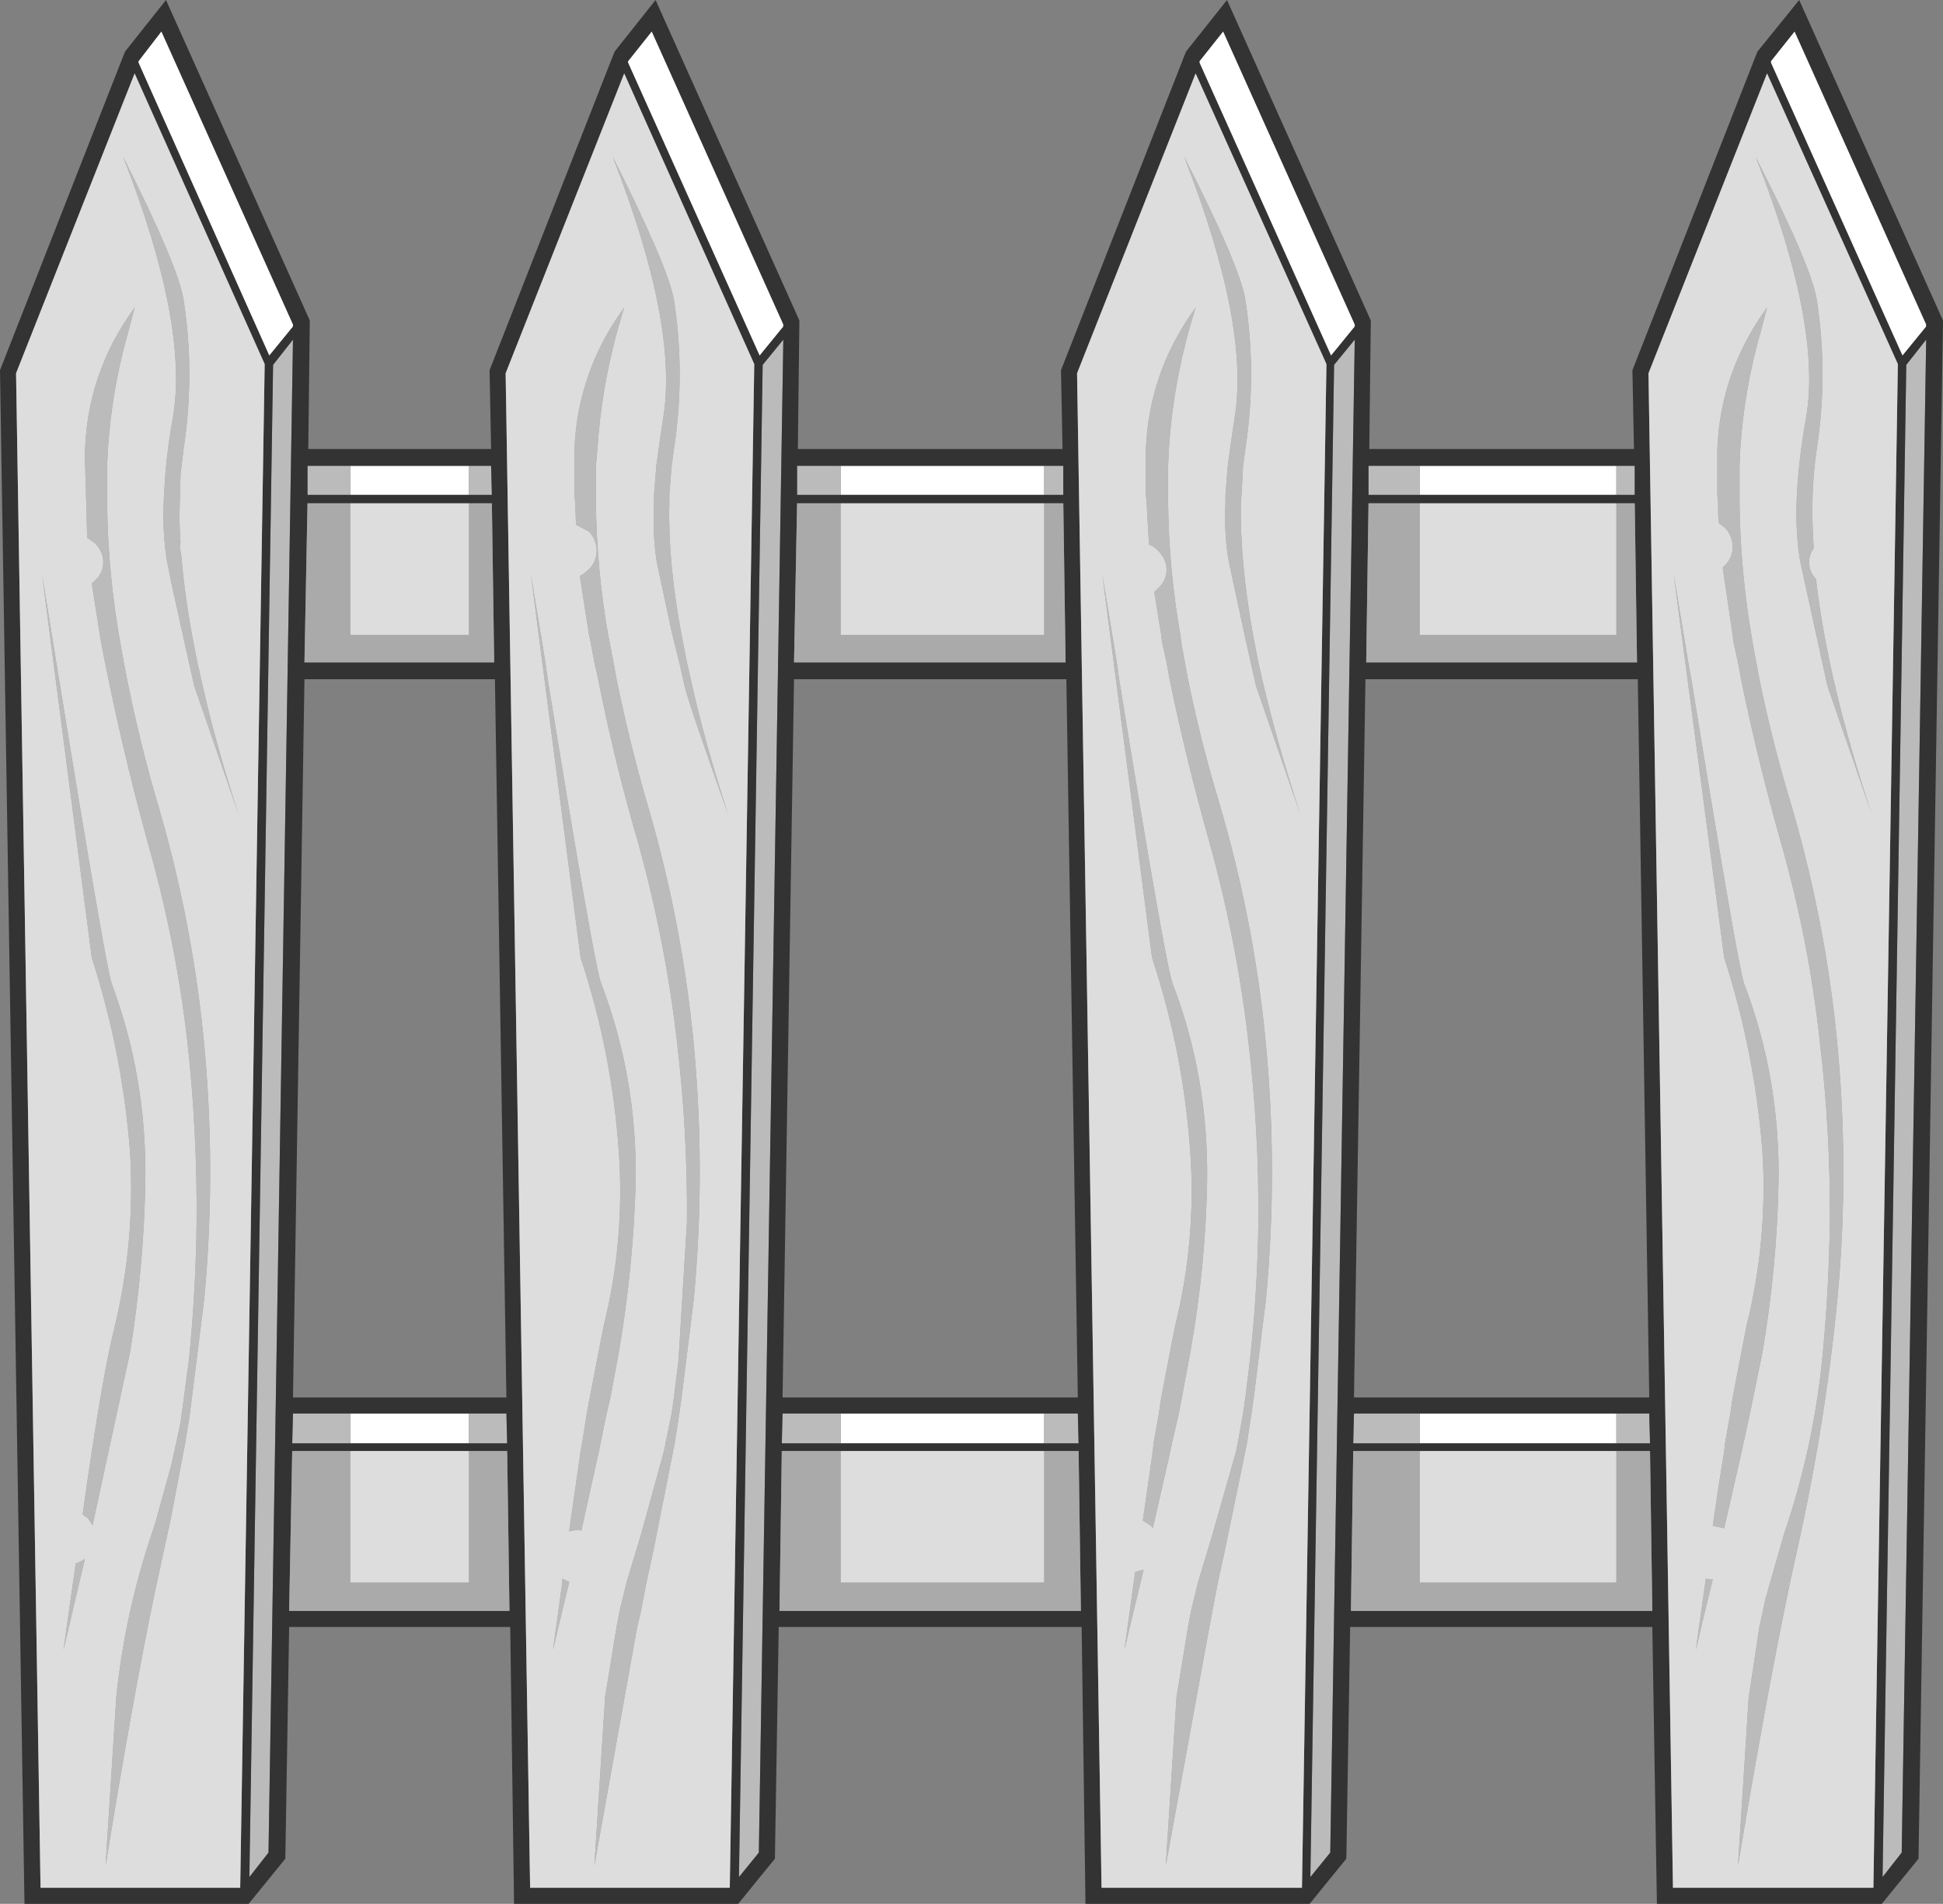 <?xml version="1.0" encoding="UTF-8" standalone="no"?>
<svg xmlns:ffdec="https://www.free-decompiler.com/flash" xmlns:xlink="http://www.w3.org/1999/xlink" ffdec:objectType="shape" height="124.45px" width="127.0px" xmlns="http://www.w3.org/2000/svg">
  <rect width="100%" height="100%" fill="#808080" stroke="none"/>
  <g transform="matrix(1.0, 0.0, 0.0, 1.0, 0.0, 124.45)">
    <path d="M87.0 -101.2 L78.4 -120.35 78.4 -120.45 79.95 -122.4 88.55 -103.25 88.55 -103.1 87.0 -101.2 M115.75 -120.45 L117.3 -122.4 125.9 -103.25 125.9 -103.1 124.35 -101.2 115.75 -120.35 115.75 -120.45 M9.05 -120.45 L10.55 -122.4 19.15 -103.25 19.15 -103.1 17.6 -101.2 9.05 -120.35 9.05 -120.45 M41.05 -120.45 L42.6 -122.4 51.2 -103.25 51.2 -103.1 49.65 -101.2 41.05 -120.35 41.05 -120.45 M68.25 -92.1 L54.95 -92.1 54.95 -94.0 68.25 -94.0 68.25 -92.1 M30.65 -92.1 L22.9 -92.1 22.9 -94.0 30.65 -94.0 30.65 -92.1 M22.9 -30.1 L22.9 -32.05 30.65 -32.05 30.65 -30.1 22.9 -30.1 M68.25 -30.1 L54.95 -30.1 54.95 -32.05 68.25 -32.05 68.25 -30.1 M105.65 -94.0 L105.65 -92.1 92.8 -92.1 92.8 -94.0 105.65 -94.0 M105.65 -32.05 L105.65 -30.1 92.8 -30.1 92.8 -32.05 105.65 -32.05" fill="#ffffff" fill-rule="evenodd" stroke="none"/>
    <path d="M88.55 -102.25 L86.95 -3.35 85.65 -1.75 87.2 -100.6 88.55 -102.25 M115.5 -104.35 L115.15 -103.0 Q114.0 -99.05 113.75 -95.1 L113.7 -93.95 113.7 -92.85 113.7 -92.1 113.7 -91.6 113.7 -91.55 Q113.75 -87.6 114.35 -83.7 L114.6 -82.2 115.0 -80.05 Q115.8 -76.15 116.9 -72.45 119.25 -64.65 120.05 -56.65 120.9 -48.1 120.1 -39.55 119.3 -31.3 117.45 -23.05 115.9 -16.2 113.6 -2.5 L114.3 -13.5 115.0 -18.1 115.4 -19.95 116.6 -24.15 Q118.5 -29.7 119.1 -35.55 119.55 -40.1 119.6 -44.55 119.65 -50.45 118.95 -56.35 118.25 -62.9 116.4 -69.4 114.9 -74.7 113.8 -80.05 L113.6 -81.15 113.3 -82.5 113.25 -82.95 112.6 -87.35 112.75 -87.5 Q113.25 -88.0 113.25 -88.7 113.25 -89.4 112.75 -89.95 L112.35 -90.25 112.3 -90.9 112.3 -91.55 112.25 -92.1 112.25 -94.0 112.25 -94.6 112.25 -95.1 Q112.45 -100.15 115.5 -104.35 M114.75 -114.2 Q118.4 -107.05 118.75 -104.85 119.5 -100.0 118.75 -95.1 118.3 -92.2 118.55 -88.6 118.25 -88.2 118.25 -87.7 118.25 -87.05 118.7 -86.6 119.45 -79.95 122.35 -71.2 L119.45 -79.6 117.7 -87.6 Q117.0 -91.2 118.05 -97.15 119.1 -103.2 114.75 -114.2 M125.9 -102.25 L124.3 -3.35 123.05 -1.75 124.6 -100.6 125.9 -102.25 M8.8 -104.35 L8.45 -103.0 Q7.15 -98.5 7.0 -93.95 L7.0 -91.6 Q7.05 -86.9 7.9 -82.2 8.8 -77.15 10.15 -72.45 12.5 -64.65 13.3 -56.65 14.15 -48.1 13.35 -39.55 L12.4 -31.95 12.15 -30.4 12.1 -30.1 12.0 -29.6 11.2 -25.35 10.7 -23.05 10.15 -20.5 Q8.75 -13.85 6.9 -2.5 L7.6 -13.5 Q8.15 -18.9 9.9 -24.15 L10.15 -24.9 11.2 -28.7 11.4 -29.6 11.8 -31.45 12.35 -35.55 Q12.8 -40.1 12.85 -44.55 12.9 -50.45 12.25 -56.35 11.5 -62.9 9.65 -69.4 7.85 -75.95 6.6 -82.5 L6.0 -86.3 6.2 -86.5 Q6.75 -87.0 6.75 -87.7 6.75 -88.4 6.2 -88.95 L5.7 -89.3 5.55 -94.6 Q5.6 -99.95 8.8 -104.35 M19.15 -102.25 L17.55 -3.35 16.3 -1.75 17.85 -100.6 19.15 -102.25 M8.05 -114.2 Q11.65 -107.05 12.0 -104.85 12.75 -100.0 12.0 -95.1 L11.8 -93.45 11.75 -91.55 Q11.7 -90.3 11.8 -89.0 L11.75 -88.7 11.85 -88.15 Q12.05 -85.7 12.55 -82.95 L12.9 -81.15 13.15 -80.05 Q14.05 -75.95 15.6 -71.2 L12.7 -79.6 12.6 -80.05 12.35 -81.15 11.95 -82.95 11.2 -86.35 10.95 -87.6 Q10.55 -89.7 10.75 -92.55 10.85 -94.65 11.3 -97.15 12.35 -103.2 8.05 -114.2 M51.2 -102.25 L49.6 -3.35 48.3 -1.75 49.85 -100.6 51.2 -102.25 M78.15 -104.35 L77.75 -103.0 Q76.65 -99.05 76.4 -95.1 L76.35 -94.0 76.35 -93.95 76.35 -92.1 76.35 -91.6 76.35 -91.55 Q76.4 -87.25 77.15 -82.95 L77.25 -82.2 77.45 -81.15 77.65 -80.05 Q78.45 -76.15 79.55 -72.45 81.9 -64.65 82.7 -56.65 83.55 -48.1 82.75 -39.55 L81.95 -33.1 81.8 -32.05 81.5 -30.1 81.4 -29.6 80.05 -23.05 79.6 -21.0 79.25 -19.15 79.05 -18.1 76.2 -2.5 76.9 -13.5 77.65 -18.1 77.85 -19.15 78.3 -21.0 79.25 -24.15 80.8 -29.6 80.9 -30.1 81.25 -32.05 81.4 -33.1 81.7 -35.55 Q82.2 -40.1 82.25 -44.55 82.3 -50.45 81.6 -56.35 80.85 -62.9 79.05 -69.4 77.55 -74.7 76.45 -80.05 L76.25 -81.15 75.95 -82.5 75.9 -82.95 75.45 -85.75 75.7 -86.0 Q76.25 -86.5 76.25 -87.2 76.25 -87.9 75.7 -88.45 75.4 -88.75 75.1 -88.85 L74.95 -91.55 74.9 -92.1 74.9 -94.0 74.9 -94.6 74.9 -95.1 Q75.1 -100.15 78.15 -104.35 M80.4 -95.1 L80.7 -97.15 Q81.7 -103.2 77.4 -114.2 81.05 -107.05 81.4 -104.85 82.15 -100.0 81.4 -95.1 L81.25 -94.0 81.15 -92.1 81.1 -91.55 Q81.05 -87.7 81.9 -82.95 L82.25 -81.15 82.5 -80.05 Q83.45 -75.95 85.0 -71.2 L82.1 -79.6 82.0 -80.05 81.75 -81.15 81.35 -82.95 80.35 -87.6 Q80.0 -89.3 80.1 -91.55 L80.1 -92.1 80.25 -94.0 80.4 -95.1 M40.8 -104.35 L40.4 -103.0 Q39.3 -99.05 39.05 -95.1 L38.95 -94.0 38.95 -93.95 38.95 -92.1 38.95 -91.6 38.95 -91.55 Q39.0 -87.25 39.75 -82.95 L39.9 -82.2 40.1 -81.15 40.3 -80.05 Q41.1 -76.15 42.15 -72.45 44.5 -64.65 45.3 -56.65 46.15 -48.1 45.35 -39.55 L44.55 -33.1 44.4 -32.05 44.1 -30.1 44.0 -29.6 42.7 -23.05 42.25 -21.0 41.9 -19.15 41.65 -18.1 38.85 -2.5 39.55 -13.5 40.3 -18.1 40.5 -19.15 40.95 -21.0 41.9 -24.15 43.4 -29.6 43.5 -30.1 43.9 -32.05 44.05 -33.1 44.35 -35.55 44.9 -44.55 Q44.95 -50.45 44.25 -56.35 43.5 -62.9 41.7 -69.4 40.15 -74.7 39.1 -80.05 L38.85 -81.15 38.6 -82.5 38.5 -82.95 37.9 -86.8 Q38.2 -86.95 38.5 -87.25 39.0 -87.75 39.0 -88.45 39.0 -89.15 38.5 -89.7 L37.65 -90.15 37.6 -91.55 37.55 -92.1 37.55 -94.0 37.55 -94.6 37.55 -95.1 Q37.75 -100.15 40.8 -104.35 M40.05 -114.2 Q43.65 -107.05 44.05 -104.85 44.8 -100.0 44.05 -95.1 L43.9 -94.0 43.75 -92.1 43.75 -91.55 Q43.65 -87.7 44.55 -82.95 L44.9 -81.15 45.15 -80.05 Q46.05 -75.95 47.6 -71.2 45.0 -78.5 44.75 -79.6 L44.65 -80.05 44.4 -81.15 43.95 -82.95 42.95 -87.6 Q42.65 -89.3 42.75 -91.55 L42.75 -92.1 42.9 -94.0 43.05 -95.1 43.35 -97.15 Q44.35 -103.2 40.05 -114.2 M68.25 -94.0 L69.5 -94.0 69.5 -92.1 68.25 -92.1 68.25 -94.0 M54.95 -92.1 L52.1 -92.1 52.1 -94.0 54.95 -94.0 54.95 -92.1 M73.0 -81.15 L73.15 -80.05 Q76.2 -61.25 76.65 -60.15 79.0 -54.0 78.9 -47.2 78.8 -41.65 77.8 -36.05 L77.25 -33.1 77.05 -32.05 76.6 -30.1 76.5 -29.6 75.35 -24.55 75.25 -24.7 74.7 -25.05 75.35 -29.6 75.4 -30.1 75.75 -32.05 75.9 -33.1 76.8 -37.75 Q78.2 -43.35 77.8 -49.15 77.35 -55.65 75.3 -61.85 L72.05 -86.9 73.0 -81.15 M30.65 -94.0 L32.1 -94.0 32.15 -92.1 30.65 -92.1 30.65 -94.0 M22.9 -92.1 L20.1 -92.1 20.1 -94.0 22.9 -94.0 22.9 -92.1 M35.65 -81.15 L35.8 -80.05 Q38.85 -61.25 39.3 -60.15 41.65 -54.0 41.55 -47.2 41.4 -41.65 40.45 -36.05 L39.9 -33.1 39.65 -32.05 39.25 -30.1 39.15 -29.6 38.0 -24.4 37.75 -24.45 37.2 -24.35 37.95 -29.6 38.05 -30.1 38.35 -32.05 38.55 -33.1 39.45 -37.75 Q40.85 -43.35 40.45 -49.15 40.0 -55.65 37.95 -61.85 L34.7 -86.9 35.65 -81.15 M6.0 -61.85 L2.75 -86.9 Q6.85 -61.45 7.3 -60.15 9.6 -54.0 9.5 -47.2 9.4 -41.65 8.5 -36.05 L6.05 -24.75 5.75 -25.2 5.4 -25.45 Q6.65 -34.4 7.5 -37.75 8.85 -43.35 8.5 -49.15 8.0 -55.65 6.0 -61.85 M22.9 -32.05 L22.9 -30.1 19.1 -30.1 19.15 -32.05 22.9 -32.05 M30.65 -30.1 L30.65 -32.05 33.1 -32.05 33.15 -30.1 30.65 -30.1 M36.75 -21.25 L37.2 -21.05 37.2 -21.0 36.75 -19.15 36.5 -18.1 36.15 -16.6 36.35 -18.1 36.5 -19.15 36.75 -21.0 36.75 -21.25 M5.55 -22.55 L4.15 -16.6 4.95 -22.25 Q5.25 -22.35 5.55 -22.55 M68.25 -32.05 L70.45 -32.05 70.5 -30.1 68.25 -30.1 68.25 -32.05 M54.95 -30.1 L51.1 -30.1 51.15 -32.05 54.95 -32.05 54.95 -30.1 M74.75 -21.85 L74.55 -21.0 74.1 -19.15 73.85 -18.1 73.5 -16.6 73.7 -18.1 73.85 -19.15 74.1 -21.0 74.2 -21.7 74.75 -21.85 M105.65 -92.1 L105.65 -94.0 106.85 -94.0 106.85 -92.1 105.65 -92.1 M92.8 -94.0 L92.8 -92.1 89.45 -92.1 89.45 -94.0 92.8 -94.0 M110.35 -81.15 L110.55 -80.05 Q113.6 -61.25 114.0 -60.15 116.35 -54.0 116.25 -47.2 116.15 -41.65 115.2 -36.05 L114.35 -31.9 114.0 -30.3 113.95 -30.1 113.85 -29.6 112.7 -24.55 112.0 -24.7 111.95 -24.7 112.3 -27.1 112.7 -29.6 112.75 -30.1 113.1 -32.05 113.25 -33.1 114.15 -37.75 Q115.55 -43.35 115.2 -49.15 114.7 -55.65 112.7 -61.85 L109.4 -86.9 110.35 -81.15 M105.65 -30.1 L105.65 -32.05 107.8 -32.05 107.85 -30.1 105.65 -30.1 M92.8 -32.05 L92.8 -30.1 88.45 -30.1 88.5 -32.05 92.8 -32.05 M111.45 -19.15 L111.2 -18.1 110.85 -16.6 111.05 -18.1 111.2 -19.15 111.5 -21.25 111.95 -21.2 111.45 -19.15" fill="#bbbbbb" fill-rule="evenodd" stroke="none"/>
    <path d="M87.0 -101.2 L88.55 -103.1 88.55 -103.25 79.95 -122.4 78.4 -120.45 78.4 -120.35 87.0 -101.2 M88.55 -102.25 L87.2 -100.6 85.65 -1.75 86.95 -3.35 88.55 -102.25 M115.75 -120.45 L115.75 -120.35 124.35 -101.2 125.9 -103.1 125.9 -103.25 117.3 -122.4 115.75 -120.45 M115.5 -119.65 L107.75 -100.05 109.35 -1.05 122.45 -1.05 124.05 -100.65 115.5 -119.65 M114.85 -121.0 L114.85 -121.05 117.6 -124.45 127.0 -103.5 125.4 -2.95 123.0 0.0 108.3 0.0 108.0 -18.1 88.25 -18.1 88.0 -2.95 85.6 0.0 70.95 0.0 70.7 -18.1 50.9 -18.1 50.65 -2.95 48.25 0.0 33.6 0.0 33.35 -18.1 18.9 -18.1 18.65 -2.95 16.25 0.0 1.6 0.0 0.0 -100.25 8.1 -120.9 8.15 -121.0 8.15 -121.05 10.85 -124.45 20.25 -103.5 20.15 -95.1 32.1 -95.1 32.0 -100.25 40.1 -120.9 40.15 -121.0 40.15 -121.05 42.85 -124.45 52.25 -103.5 52.15 -95.1 69.45 -95.1 69.35 -100.25 77.45 -120.9 77.5 -121.0 77.5 -121.05 80.2 -124.45 89.6 -103.5 89.5 -95.1 106.8 -95.1 106.7 -100.25 114.8 -120.9 114.85 -121.0 M125.9 -102.25 L124.6 -100.6 123.05 -1.75 124.3 -3.35 125.9 -102.25 M9.05 -120.45 L9.05 -120.35 17.6 -101.2 19.15 -103.1 19.15 -103.25 10.55 -122.4 9.05 -120.45 M19.15 -102.25 L17.85 -100.6 16.3 -1.75 17.55 -3.35 19.15 -102.25 M8.8 -119.65 L1.05 -100.05 2.65 -1.05 15.7 -1.05 17.3 -100.65 8.8 -119.65 M41.05 -120.45 L41.05 -120.35 49.65 -101.2 51.2 -103.1 51.2 -103.25 42.6 -122.4 41.05 -120.45 M51.2 -102.25 L49.85 -100.6 48.3 -1.75 49.6 -3.35 51.2 -102.25 M49.3 -100.65 L40.8 -119.65 33.05 -100.05 34.65 -1.05 47.7 -1.05 49.3 -100.65 M78.15 -119.65 L70.4 -100.05 72.0 -1.05 85.1 -1.05 86.7 -100.65 78.15 -119.65 M54.95 -91.55 L52.1 -91.55 51.9 -81.15 69.65 -81.15 69.5 -91.55 68.25 -91.55 54.95 -91.55 M68.25 -92.1 L69.5 -92.1 69.5 -94.0 68.25 -94.0 54.95 -94.0 52.1 -94.0 52.1 -92.1 54.95 -92.1 68.25 -92.1 M69.7 -80.05 L51.9 -80.05 51.15 -33.1 70.45 -33.1 69.7 -80.05 M30.65 -92.1 L32.15 -92.1 32.1 -94.0 30.65 -94.0 22.9 -94.0 20.1 -94.0 20.1 -92.1 22.9 -92.1 30.65 -92.1 M22.9 -91.55 L20.1 -91.55 19.9 -81.15 32.3 -81.15 32.15 -91.55 30.65 -91.55 22.9 -91.55 M32.35 -80.05 L19.9 -80.05 19.15 -33.1 33.1 -33.1 32.35 -80.05 M22.9 -30.1 L30.65 -30.1 33.15 -30.1 33.1 -32.05 30.65 -32.05 22.9 -32.05 19.15 -32.05 19.1 -30.1 22.9 -30.1 M22.9 -29.6 L19.1 -29.6 18.9 -19.15 33.3 -19.15 33.15 -29.6 30.65 -29.6 22.9 -29.6 M54.95 -29.6 L51.1 -29.6 50.95 -19.15 70.65 -19.15 70.5 -29.6 68.25 -29.6 54.95 -29.6 M68.25 -30.1 L70.5 -30.1 70.45 -32.05 68.25 -32.05 54.95 -32.05 51.15 -32.05 51.1 -30.1 54.95 -30.1 68.25 -30.1 M105.65 -94.0 L92.8 -94.0 89.45 -94.0 89.45 -92.1 92.8 -92.1 105.65 -92.1 106.85 -92.1 106.85 -94.0 105.65 -94.0 M92.8 -91.55 L89.45 -91.55 89.3 -81.15 107.0 -81.15 106.85 -91.55 105.65 -91.55 92.8 -91.55 M107.05 -80.05 L89.25 -80.05 88.5 -33.1 107.8 -33.1 107.05 -80.05 M92.8 -29.6 L88.45 -29.6 88.3 -19.15 108.0 -19.15 107.85 -29.6 105.65 -29.6 92.8 -29.6 M105.65 -32.05 L92.8 -32.05 88.5 -32.05 88.45 -30.1 92.8 -30.1 105.65 -30.1 107.85 -30.1 107.8 -32.05 105.65 -32.05" fill="#333333" fill-rule="evenodd" stroke="none"/>
    <path d="M68.25 -91.55 L69.5 -91.55 69.65 -81.15 51.9 -81.15 52.1 -91.55 54.95 -91.55 54.95 -82.95 68.25 -82.95 68.25 -91.55 M30.65 -91.55 L32.15 -91.55 32.3 -81.15 19.9 -81.15 20.1 -91.55 22.9 -91.55 22.9 -82.95 30.65 -82.95 30.65 -91.55 M30.65 -29.6 L33.15 -29.6 33.3 -19.15 18.9 -19.15 19.1 -29.6 22.9 -29.6 22.9 -21.0 30.65 -21.0 30.65 -29.6 M68.25 -29.6 L70.5 -29.6 70.65 -19.15 50.95 -19.15 51.1 -29.6 54.95 -29.6 54.95 -21.0 68.25 -21.0 68.25 -29.6 M105.65 -91.55 L106.85 -91.55 107.0 -81.15 89.3 -81.15 89.45 -91.55 92.8 -91.55 92.8 -82.95 105.65 -82.95 105.65 -91.55 M105.65 -29.6 L107.85 -29.6 108.0 -19.15 88.3 -19.15 88.45 -29.6 92.8 -29.6 92.8 -21.0 105.65 -21.0 105.65 -29.6" fill="#aaaaaa" fill-rule="evenodd" stroke="none"/>
    <path d="M115.5 -104.35 Q112.45 -100.15 112.25 -95.1 L112.25 -94.6 112.25 -94.0 112.25 -92.1 112.3 -91.55 112.3 -90.9 112.35 -90.25 112.75 -89.95 Q113.25 -89.4 113.25 -88.7 113.25 -88.0 112.75 -87.5 L112.6 -87.35 113.25 -82.95 113.3 -82.5 113.6 -81.15 113.8 -80.05 Q114.9 -74.7 116.4 -69.4 118.25 -62.9 118.95 -56.35 119.65 -50.45 119.6 -44.55 119.55 -40.1 119.1 -35.55 118.5 -29.7 116.6 -24.15 L115.4 -19.95 115.0 -18.1 114.3 -13.5 113.6 -2.5 Q115.9 -16.2 117.45 -23.05 119.3 -31.3 120.1 -39.55 120.9 -48.1 120.05 -56.65 119.25 -64.65 116.9 -72.45 115.8 -76.15 115.0 -80.05 L114.6 -82.2 114.35 -83.7 Q113.75 -87.6 113.7 -91.55 L113.7 -91.6 113.7 -92.1 113.7 -92.85 113.7 -93.95 113.75 -95.1 Q114.0 -99.05 115.15 -103.0 L115.5 -104.35 M115.5 -119.65 L124.05 -100.65 122.45 -1.05 109.35 -1.05 107.75 -100.05 115.5 -119.65 M114.75 -114.2 Q119.1 -103.2 118.05 -97.15 117.0 -91.2 117.7 -87.6 L119.45 -79.6 122.35 -71.2 Q119.45 -79.95 118.7 -86.6 118.25 -87.05 118.25 -87.7 118.25 -88.2 118.55 -88.6 118.3 -92.2 118.75 -95.1 119.5 -100.0 118.75 -104.85 118.4 -107.05 114.75 -114.2 M8.8 -104.35 Q5.6 -99.95 5.55 -94.6 L5.7 -89.3 6.2 -88.95 Q6.75 -88.4 6.75 -87.7 6.75 -87.0 6.2 -86.5 L6.0 -86.3 6.6 -82.5 Q7.85 -75.95 9.65 -69.4 11.5 -62.9 12.25 -56.35 12.9 -50.45 12.85 -44.55 12.8 -40.1 12.35 -35.55 L11.8 -31.45 11.4 -29.6 11.2 -28.7 10.15 -24.9 9.9 -24.15 Q8.15 -18.9 7.6 -13.5 L6.9 -2.5 Q8.75 -13.85 10.15 -20.5 L10.7 -23.05 11.2 -25.35 12.0 -29.6 12.1 -30.1 12.15 -30.4 12.4 -31.95 13.35 -39.55 Q14.15 -48.1 13.3 -56.65 12.5 -64.65 10.15 -72.45 8.8 -77.15 7.9 -82.2 7.05 -86.9 7.0 -91.6 L7.0 -93.95 Q7.15 -98.5 8.45 -103.0 L8.8 -104.35 M8.05 -114.2 Q12.35 -103.2 11.3 -97.15 10.85 -94.65 10.75 -92.55 10.55 -89.7 10.95 -87.6 L11.2 -86.35 11.95 -82.95 12.35 -81.15 12.6 -80.05 12.7 -79.6 15.6 -71.2 Q14.05 -75.95 13.15 -80.05 L12.9 -81.15 12.55 -82.95 Q12.05 -85.7 11.85 -88.15 L11.75 -88.7 11.8 -89.0 Q11.7 -90.3 11.75 -91.55 L11.8 -93.45 12.0 -95.1 Q12.75 -100.0 12.0 -104.85 11.65 -107.05 8.05 -114.2 M8.8 -119.65 L17.3 -100.65 15.7 -1.05 2.65 -1.05 1.05 -100.05 8.8 -119.65 M49.3 -100.65 L47.7 -1.05 34.65 -1.05 33.05 -100.05 40.8 -119.65 49.3 -100.65 M78.15 -104.35 Q75.1 -100.15 74.9 -95.1 L74.9 -94.6 74.9 -94.0 74.9 -92.1 74.95 -91.55 75.1 -88.85 Q75.4 -88.75 75.7 -88.45 76.25 -87.9 76.25 -87.2 76.25 -86.5 75.7 -86.0 L75.45 -85.75 75.9 -82.95 75.95 -82.5 76.25 -81.15 76.45 -80.05 Q77.55 -74.7 79.05 -69.4 80.85 -62.9 81.6 -56.35 82.3 -50.45 82.25 -44.55 82.2 -40.1 81.7 -35.55 L81.4 -33.1 81.25 -32.05 80.9 -30.1 80.8 -29.6 79.25 -24.15 78.3 -21.0 77.85 -19.15 77.65 -18.1 76.9 -13.5 76.2 -2.5 79.05 -18.1 79.25 -19.15 79.6 -21.0 80.05 -23.05 81.4 -29.6 81.5 -30.1 81.8 -32.05 81.95 -33.1 82.75 -39.55 Q83.55 -48.1 82.7 -56.65 81.9 -64.65 79.55 -72.45 78.45 -76.15 77.65 -80.05 L77.45 -81.15 77.25 -82.2 77.15 -82.95 Q76.4 -87.25 76.35 -91.55 L76.35 -91.6 76.35 -92.1 76.35 -93.95 76.35 -94.0 76.4 -95.1 Q76.65 -99.05 77.75 -103.0 L78.15 -104.35 M78.15 -119.65 L86.7 -100.65 85.1 -1.05 72.0 -1.05 70.4 -100.05 78.15 -119.65 M40.05 -114.2 Q44.35 -103.2 43.35 -97.15 L43.05 -95.1 42.9 -94.0 42.75 -92.1 42.75 -91.55 Q42.65 -89.3 42.95 -87.6 L43.95 -82.95 44.4 -81.15 44.65 -80.05 44.75 -79.6 Q45.0 -78.5 47.6 -71.2 46.05 -75.95 45.15 -80.05 L44.9 -81.15 44.55 -82.95 Q43.65 -87.7 43.75 -91.55 L43.75 -92.1 43.9 -94.0 44.05 -95.1 Q44.8 -100.0 44.05 -104.85 43.65 -107.05 40.05 -114.2 M40.8 -104.35 Q37.75 -100.15 37.55 -95.1 L37.55 -94.6 37.55 -94.0 37.55 -92.1 37.6 -91.55 37.65 -90.15 38.5 -89.7 Q39.0 -89.15 39.0 -88.45 39.0 -87.75 38.5 -87.25 38.2 -86.95 37.9 -86.8 L38.5 -82.95 38.6 -82.5 38.85 -81.15 39.1 -80.05 Q40.15 -74.7 41.7 -69.4 43.5 -62.9 44.25 -56.35 44.95 -50.45 44.9 -44.55 L44.35 -35.55 44.05 -33.1 43.9 -32.05 43.5 -30.1 43.4 -29.6 41.9 -24.15 40.95 -21.0 40.5 -19.15 40.3 -18.1 39.55 -13.5 38.85 -2.5 41.65 -18.1 41.9 -19.15 42.25 -21.0 42.7 -23.05 44.0 -29.6 44.1 -30.1 44.4 -32.05 44.55 -33.1 45.35 -39.55 Q46.15 -48.1 45.3 -56.65 44.5 -64.65 42.15 -72.45 41.1 -76.15 40.3 -80.05 L40.1 -81.15 39.9 -82.2 39.75 -82.95 Q39.0 -87.25 38.95 -91.55 L38.95 -91.6 38.95 -92.1 38.95 -93.95 38.95 -94.0 39.05 -95.1 Q39.3 -99.05 40.4 -103.0 L40.8 -104.35 M80.4 -95.1 L80.25 -94.0 80.1 -92.1 80.1 -91.55 Q80.0 -89.3 80.35 -87.6 L81.35 -82.95 81.75 -81.15 82.0 -80.05 82.1 -79.6 85.0 -71.2 Q83.45 -75.95 82.5 -80.05 L82.25 -81.15 81.9 -82.95 Q81.05 -87.7 81.1 -91.55 L81.15 -92.1 81.25 -94.0 81.4 -95.1 Q82.15 -100.0 81.4 -104.85 81.05 -107.05 77.4 -114.2 81.7 -103.2 80.7 -97.15 L80.4 -95.1 M54.95 -91.55 L68.25 -91.55 68.25 -82.95 54.95 -82.95 54.95 -91.55 M73.0 -81.15 L72.05 -86.9 75.3 -61.85 Q77.35 -55.65 77.8 -49.15 78.2 -43.35 76.8 -37.75 L75.9 -33.1 75.75 -32.05 75.4 -30.1 75.35 -29.6 74.7 -25.05 75.25 -24.7 75.35 -24.55 76.5 -29.6 76.6 -30.1 77.05 -32.05 77.25 -33.1 77.8 -36.05 Q78.8 -41.65 78.9 -47.2 79.0 -54.0 76.65 -60.15 76.2 -61.25 73.15 -80.05 L73.0 -81.15 M22.9 -91.55 L30.65 -91.55 30.65 -82.95 22.9 -82.95 22.9 -91.55 M35.65 -81.15 L34.7 -86.9 37.95 -61.85 Q40.0 -55.65 40.45 -49.15 40.85 -43.35 39.45 -37.75 L38.55 -33.1 38.35 -32.05 38.05 -30.1 37.95 -29.6 37.2 -24.35 37.75 -24.45 38.0 -24.4 39.15 -29.6 39.25 -30.1 39.65 -32.05 39.9 -33.1 40.45 -36.05 Q41.4 -41.65 41.55 -47.2 41.65 -54.0 39.3 -60.15 38.85 -61.25 35.8 -80.05 L35.65 -81.15 M6.0 -61.85 Q8.0 -55.65 8.5 -49.15 8.85 -43.35 7.5 -37.75 6.65 -34.4 5.4 -25.45 L5.75 -25.2 6.05 -24.75 8.5 -36.05 Q9.4 -41.65 9.5 -47.2 9.6 -54.0 7.3 -60.15 6.85 -61.45 2.75 -86.9 L6.0 -61.85 M22.9 -29.6 L30.65 -29.6 30.65 -21.0 22.9 -21.0 22.9 -29.6 M5.55 -22.55 Q5.25 -22.35 4.95 -22.25 L4.15 -16.6 5.55 -22.55 M36.75 -21.25 L36.75 -21.0 36.5 -19.15 36.35 -18.1 36.15 -16.6 36.5 -18.1 36.75 -19.15 37.2 -21.0 37.2 -21.05 36.75 -21.25 M54.95 -29.6 L68.25 -29.6 68.25 -21.0 54.95 -21.0 54.95 -29.6 M74.75 -21.85 L74.2 -21.7 74.1 -21.0 73.85 -19.15 73.7 -18.1 73.5 -16.6 73.85 -18.1 74.1 -19.15 74.55 -21.0 74.75 -21.85 M92.8 -91.55 L105.65 -91.55 105.65 -82.95 92.8 -82.95 92.8 -91.55 M110.35 -81.15 L109.4 -86.9 112.7 -61.85 Q114.7 -55.65 115.2 -49.15 115.55 -43.35 114.15 -37.75 L113.25 -33.1 113.1 -32.05 112.75 -30.1 112.7 -29.6 112.3 -27.1 111.95 -24.7 112.0 -24.7 112.7 -24.55 113.85 -29.6 113.95 -30.1 114.0 -30.3 114.35 -31.9 115.2 -36.05 Q116.15 -41.65 116.25 -47.2 116.35 -54.0 114.0 -60.15 113.6 -61.25 110.55 -80.05 L110.35 -81.15 M92.8 -29.6 L105.65 -29.6 105.65 -21.0 92.8 -21.0 92.8 -29.6 M111.45 -19.15 L111.95 -21.2 111.5 -21.25 111.2 -19.15 111.05 -18.1 110.85 -16.6 111.2 -18.1 111.45 -19.15" fill="#dddddd" fill-rule="evenodd" stroke="none"/>
  </g>
</svg>
